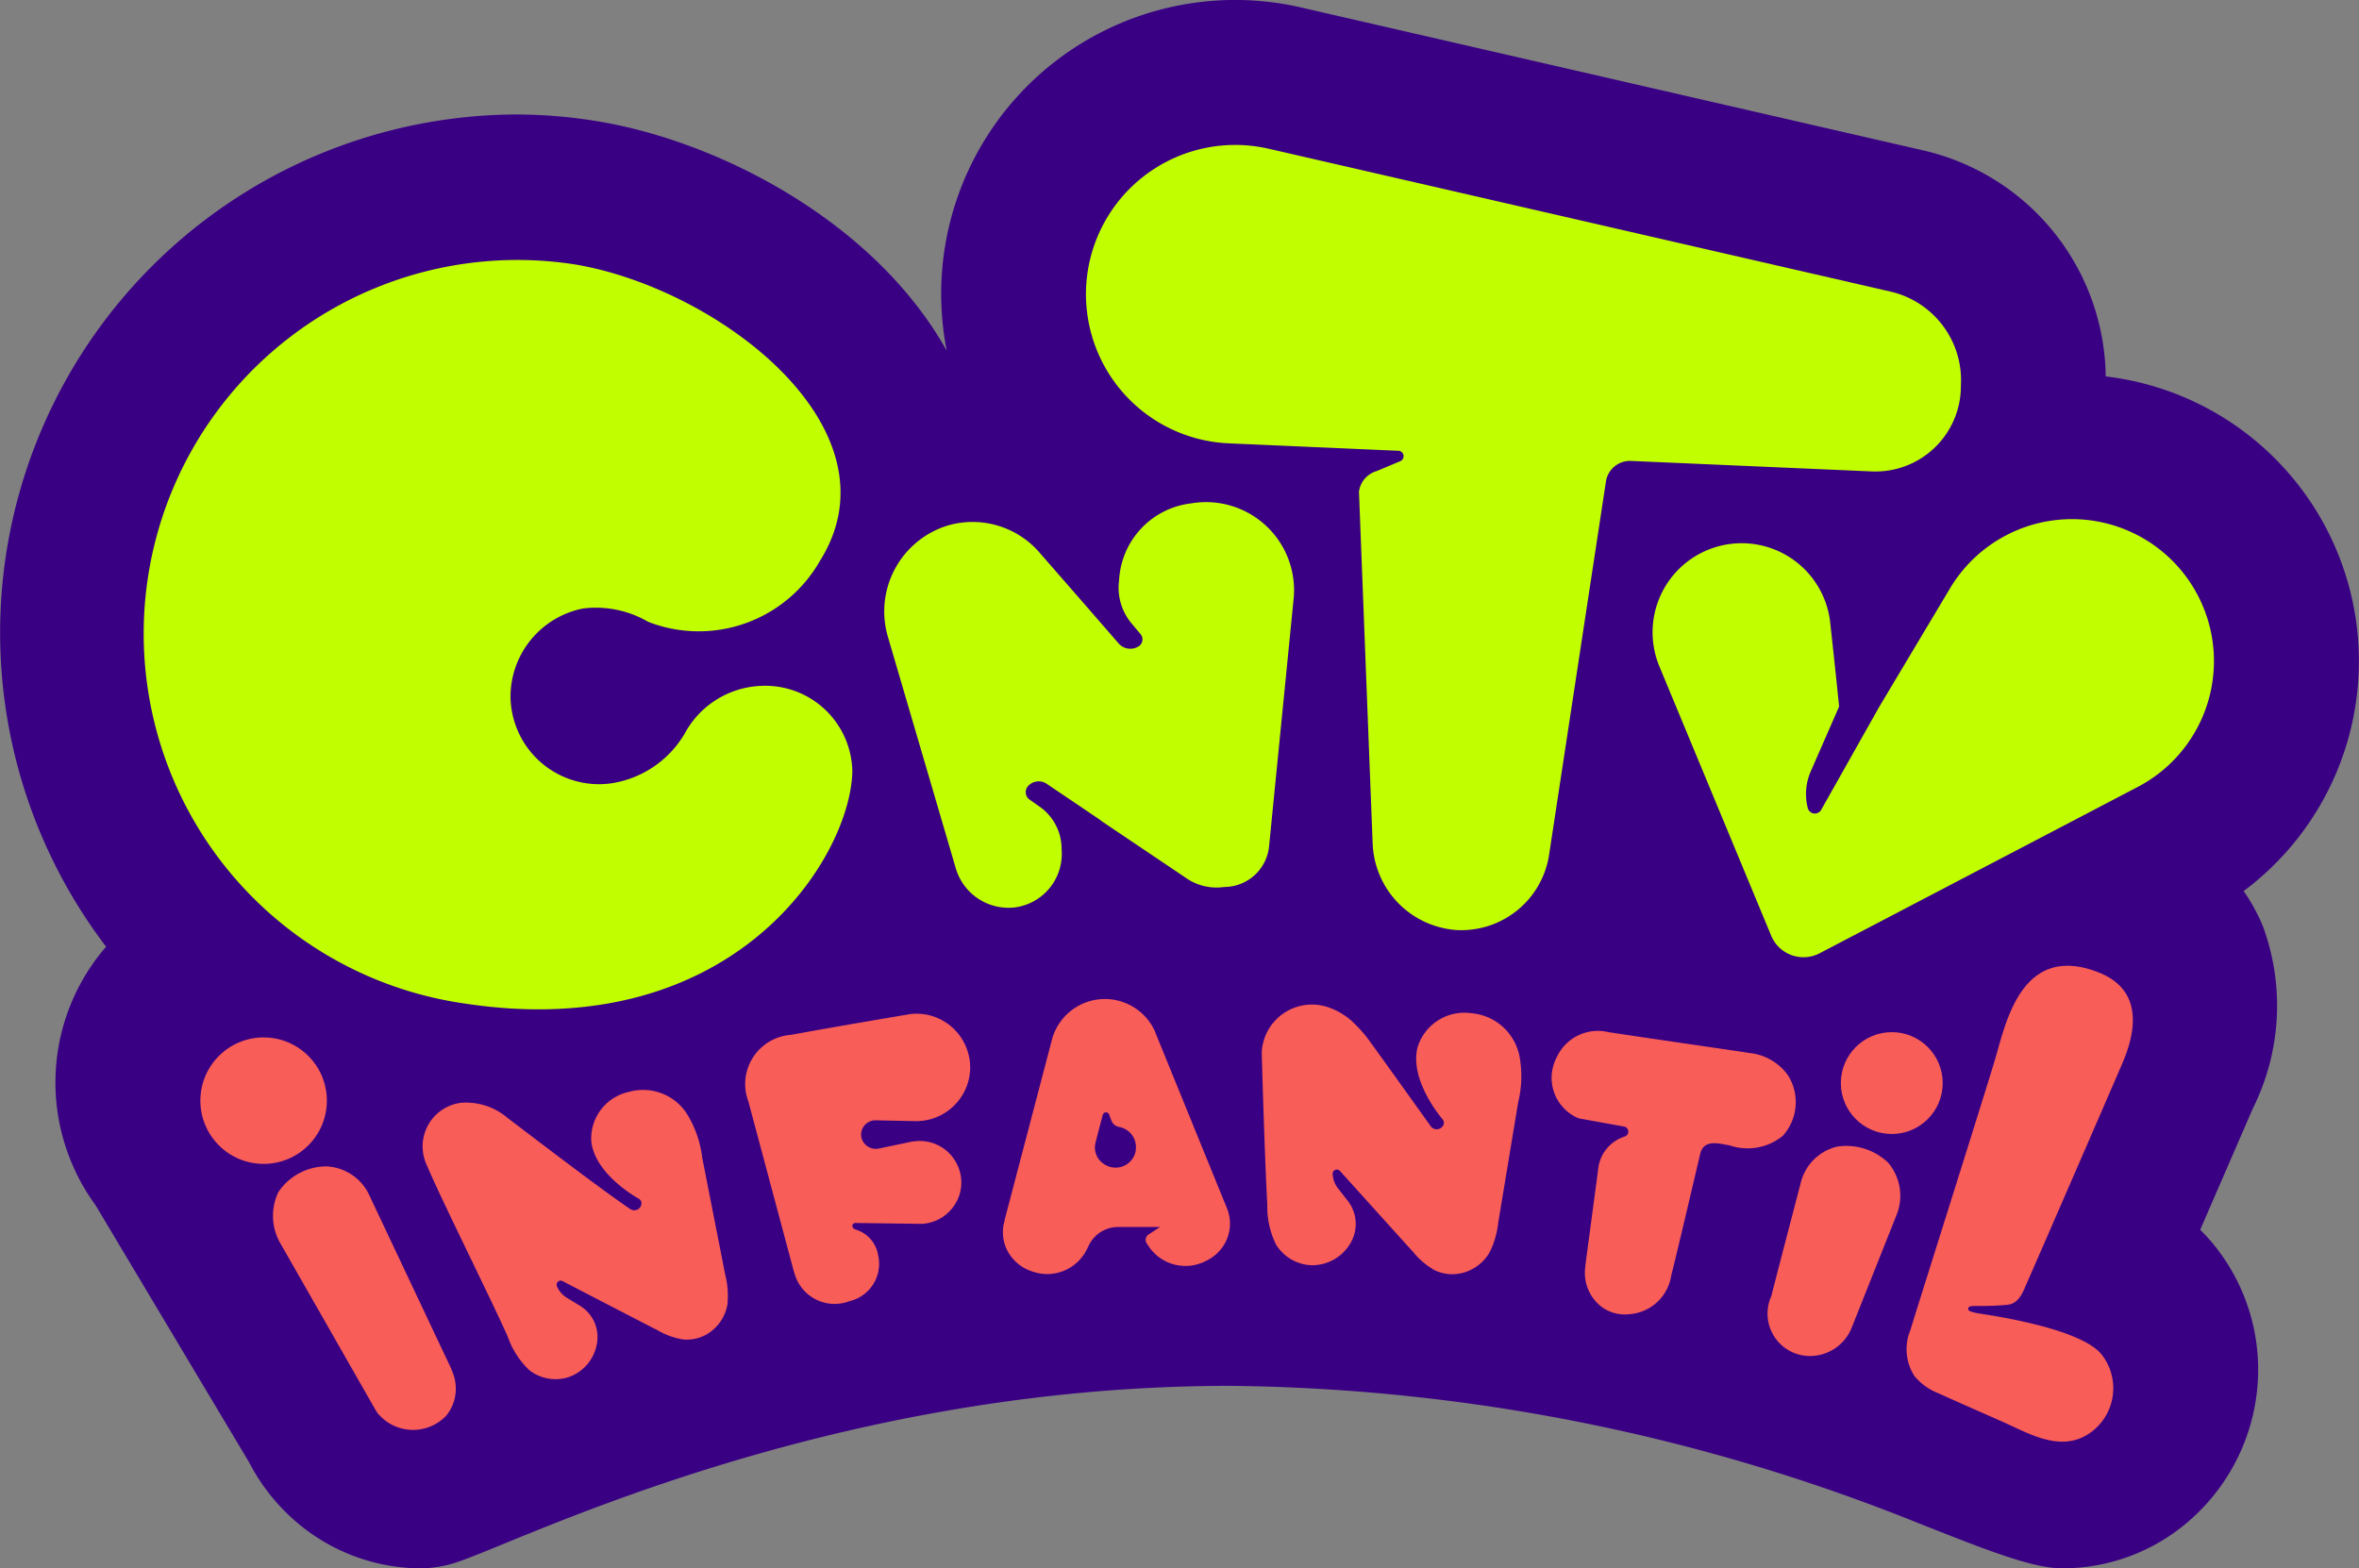 <svg xmlns="http://www.w3.org/2000/svg" width="112.653" height="74.913" viewBox="0 0 112.653 74.913"><rect x="0" y="0" width="112.653" height="74.913" fill="#808080" stroke="none"/><g transform="translate(-47.902 -30.121)"><g transform="translate(47.902 30.121)"><path d="M157.177,52.7a13.692,13.692,0,0,0-8.717-4.6A11.229,11.229,0,0,0,139.727,37.3L110.043,30.48A14.035,14.035,0,0,0,93.114,46.874c-3.458-6.18-10.863-9.987-16.612-10.95a24.36,24.36,0,0,0-4.019-.336A24.753,24.753,0,0,0,52.969,75.338a9.9,9.9,0,0,0-1.461,10.735h0l0,.007a9.908,9.908,0,0,0,.954,1.6L59.8,99.969a9.5,9.5,0,0,0,2.775,3.261,9.2,9.2,0,0,0,5.481,1.8,5.634,5.634,0,0,0,1.353-.2c2.511-.633,17.41-8.517,37.23-8.517a90.275,90.275,0,0,1,32.915,6.573c3.128,1.235,5.378,2.142,6.827,2.142a9.2,9.2,0,0,0,5.48-1.8,9.575,9.575,0,0,0,3.814-6.59,9.461,9.461,0,0,0-2.168-7.205c-.17-.2-.348-.39-.536-.575,1.126-2.591,2.517-5.8,2.517-5.8a10.982,10.982,0,0,0,.477-8.7,8.925,8.925,0,0,0-.919-1.677A13.7,13.7,0,0,0,157.177,52.7Z" transform="translate(-47.902 -30.121)" fill="#390084"/><path d="M120.293,69.014h0v0Z" transform="translate(-66.868 -40.31)" fill="#c1ff00"/><path d="M116.6,84.845" transform="translate(-65.899 -44.458)" fill="#2d2d2d"/><path d="M144.206,54.593l11.465.5a4.081,4.081,0,0,0,4.285-4.1h0a4.347,4.347,0,0,0-3.367-4.489L126.9,39.682a7.13,7.13,0,0,0-8.663,6h0A7.13,7.13,0,0,0,125,53.753l8.088.355a.259.259,0,0,1,.089.5l-1.113.467a1.187,1.187,0,0,0-.853.979l.652,16.778A4.309,4.309,0,0,0,135.891,77a4.242,4.242,0,0,0,4.4-3.6l2.714-17.825A1.16,1.16,0,0,1,144.206,54.593Z" transform="translate(-66.314 -32.578)" fill="#c1ff00"/><path d="M179.976,66.045h0a6.782,6.782,0,0,0-10.936.981l-3.379,5.657-2.772,4.92a.349.349,0,0,1-.642-.086h0a2.7,2.7,0,0,1,.143-1.751l1.353-3.094c-.123-1.275-.42-3.972-.42-3.972a4.254,4.254,0,0,0-5.335-3.685h0a4.253,4.253,0,0,0-2.826,5.74L160.5,83.614a1.669,1.669,0,0,0,2.316.839l15.187-7.942A6.783,6.783,0,0,0,179.976,66.045Z" transform="translate(-75.918 -38.924)" fill="#c1ff00"/><path d="M168.058,105.085a2.886,2.886,0,0,0-2.454-.768,2.359,2.359,0,0,0-1.728,1.749s-1.224,4.683-1.4,5.39a2.025,2.025,0,0,0,2.064,2.848A2.15,2.15,0,0,0,166.3,113l2.168-5.45A2.439,2.439,0,0,0,168.058,105.085Z" transform="translate(-77.888 -49.549)" fill="#f95d58"/><path d="M74.115,115.346l-3.932-8.327a2.372,2.372,0,0,0-2.063-1.412,2.768,2.768,0,0,0-2.3,1.235,2.627,2.627,0,0,0,.114,2.464l4.5,7.881c.015.027.033.052.049.079l.089.142.007,0a2.186,2.186,0,0,0,3.258.109,2.048,2.048,0,0,0,.267-2.165Z" transform="translate(-52.531 -49.897)" fill="#f95d58"/><path d="M141.8,97.4a2.554,2.554,0,0,0-2.252-1.841,2.333,2.333,0,0,0-2.564,1.634c-.314,1.249.588,2.7,1.2,3.437a.255.255,0,0,1,.026.285h0a.353.353,0,0,1-.6.037c-1.088-1.523-2.925-4.091-3.08-4.282a6.526,6.526,0,0,0-.492-.548,3.285,3.285,0,0,0-1.264-.827,2.4,2.4,0,0,0-3.23,2.133c.036,1.418.161,5.4.266,7.292a4.073,4.073,0,0,0,.412,1.88,2.078,2.078,0,0,0,1.694.995,2.107,2.107,0,0,0,1.756-.887q.041-.059.078-.12a1.792,1.792,0,0,0-.123-2.1c-.165-.208-.326-.416-.45-.576a1.2,1.2,0,0,1-.247-.683h0a.2.2,0,0,1,.345-.141c.891.987,3.121,3.459,3.5,3.876a3.656,3.656,0,0,0,1.022.868,1.959,1.959,0,0,0,1.3.139,2.1,2.1,0,0,0,1.334-1,4.164,4.164,0,0,0,.405-1.4l.956-5.77a5.219,5.219,0,0,0,.027-2.354C141.808,97.438,141.8,97.418,141.8,97.4Z" transform="translate(-69.29 -47.165)" fill="#f95d58"/><path d="M106.318,99.881a2.532,2.532,0,0,0,.361-2.569,2.559,2.559,0,0,0-2.663-1.567s-3.77.635-5.7.993a2.354,2.354,0,0,0-2.029,3.185l2.153,8.052.044.148.034.1a1.985,1.985,0,0,0,2.6,1.232,1.832,1.832,0,0,0,1.358-2.218,1.522,1.522,0,0,0-1.092-1.206c-.211-.106-.153-.325.041-.308l3.146.041v0a1.979,1.979,0,0,0,1.457-.759,1.938,1.938,0,0,0,.24-2.046,1.977,1.977,0,0,0-2.09-1.131v-.009l-1.652.346a.705.705,0,0,1-.846-.54.685.685,0,0,1,.688-.807l1.995.043v-.005A2.56,2.56,0,0,0,106.318,99.881Z" transform="translate(-60.547 -47.31)" fill="#f95d58"/><path d="M72.435,82.433c13.046,2.038,18.57-7.04,18.626-11.09a4.162,4.162,0,0,0-4.429-4.061,4.336,4.336,0,0,0-3.579,2.279,4.921,4.921,0,0,1-3.579,2.382,4.411,4.411,0,0,1-.506.031,4.231,4.231,0,0,1-4.231-4.231,4.3,4.3,0,0,1,3.455-4.159,4.945,4.945,0,0,1,3.112.632,6.661,6.661,0,0,0,8.21-2.908c3.948-6.291-4.821-13.007-11.7-14.159a17.846,17.846,0,1,0-5.38,35.284Z" transform="translate(-50.358 -34.519)" fill="#c1ff00"/><path d="M175.531,97c-.486,1.655-3.746,11.942-4.074,13.034a2.366,2.366,0,0,0,.2,2.19,2.82,2.82,0,0,0,1.147.821c1.01.458,2.027.9,3.041,1.351,1.314.58,2.847,1.531,4.249.5a2.608,2.608,0,0,0,.474-3.735c-1.12-1.317-5.815-1.917-5.942-1.948-.068-.017-.135-.032-.2-.05-.171-.046-.224-.091-.2-.192s.195-.1.426-.1a13.789,13.789,0,0,0,1.449-.055c.554-.063.745-.638.9-.993.455-1.019,4.108-9.441,4.429-10.189s1.74-3.635-1-4.7C176.786,91.512,176.018,95.345,175.531,97Z" transform="translate(-80.23 -46.496)" fill="#f95d58"/><path d="M159.593,98.952a2.583,2.583,0,0,0-1.826-1.049c-.756-.12-5.594-.816-6.753-1a2.162,2.162,0,0,0-2.463,1.225,2.094,2.094,0,0,0,1.041,2.889l.053.013h0l2.131.386a.246.246,0,0,1,.03.477h0a1.832,1.832,0,0,0-1.244,1.4l-.635,4.763h.007a2.051,2.051,0,0,0,.775,1.976,1.874,1.874,0,0,0,1.333.345,2.177,2.177,0,0,0,1.985-1.839c.229-.878,1.395-5.86,1.395-5.86.134-.453.5-.522,1.01-.432l.376.066a2.663,2.663,0,0,0,2.548-.452A2.4,2.4,0,0,0,159.593,98.952Z" transform="translate(-74.22 -47.609)" fill="#f95d58"/><circle cx="2.432" cy="2.432" r="2.432" transform="translate(87.909 49.298)" fill="#f95d58"/><circle cx="3.02" cy="3.02" r="3.02" transform="translate(9.569 49.55)" fill="#f95d58"/><path d="M123.48,104.729l-3.408-8.365h0c-.012-.027-.02-.056-.032-.082h0a2.62,2.62,0,0,0-4.883.367l0,0-2.286,8.713.008,0a1.913,1.913,0,0,0,.395,1.817,2.027,2.027,0,0,0,.9.6,2.115,2.115,0,0,0,2.687-1.165l.007,0a1.552,1.552,0,0,1,1.461-.949l0,0H120.3l-.549.36a.308.308,0,0,0-.089.417v0l.011.018.007,0a2.116,2.116,0,0,0,2.832.816,2.011,2.011,0,0,0,.818-.72A1.933,1.933,0,0,0,123.48,104.729ZM119.14,102c0,.01,0,.019,0,.029a.977.977,0,0,1-1.52.625.931.931,0,0,1-.415-.943c.072-.321.361-1.4.361-1.4a.161.161,0,0,1,.311-.005l.1.273a.484.484,0,0,0,.379.308h0A.979.979,0,0,1,119.14,102Z" transform="translate(-64.904 -47.06)" fill="#f95d58"/><path d="M119.78,62.678a3.9,3.9,0,0,0-3.445,3.665,2.665,2.665,0,0,0,.612,2.089l.413.492a.391.391,0,0,1-.087.579.742.742,0,0,1-.963-.137L114.8,67.626l-2.23-2.556h0a4.224,4.224,0,0,0-4.437-1.328,4.292,4.292,0,0,0-2.83,5.339l3.225,11a2.626,2.626,0,0,0,2.79,1.9,2.58,2.58,0,0,0,2.281-2.569s-.005-.139-.012-.356a2.464,2.464,0,0,0-1.042-1.888l-.483-.339a.436.436,0,0,1-.072-.65.681.681,0,0,1,.887-.107l2.595,1.753-.009.006,4.02,2.706.023.016.038.027v0a2.551,2.551,0,0,0,1.808.42h0a2.156,2.156,0,0,0,2.145-1.943l1.178-11.876A4.206,4.206,0,0,0,119.78,62.678Z" transform="translate(-62.893 -38.636)" fill="#c1ff00"/><path d="M87.784,101.666a2.494,2.494,0,0,0-2.689-.911,2.277,2.277,0,0,0-1.785,2.372c.141,1.249,1.463,2.269,2.271,2.732a.248.248,0,0,1,.122.251h0a.344.344,0,0,1-.534.238c-1.515-1.019-5.469-4.064-5.837-4.334a3.063,3.063,0,0,0-2.238-.742,2.1,2.1,0,0,0-1.612,3.036c.519,1.285,3.1,6.463,3.846,8.155a3.975,3.975,0,0,0,1.021,1.579,2.028,2.028,0,0,0,1.889.329,2.056,2.056,0,0,0,1.3-1.412c.011-.045.021-.091.03-.136a1.75,1.75,0,0,0-.83-1.874c-.223-.134-.441-.268-.609-.372a1.17,1.17,0,0,1-.46-.54h0a.194.194,0,0,1,.267-.248c1.153.6,4.038,2.094,4.531,2.345a3.578,3.578,0,0,0,1.232.444,1.91,1.91,0,0,0,1.233-.317,2.054,2.054,0,0,0,.879-1.366,4.083,4.083,0,0,0-.108-1.418l-1.1-5.6a5.1,5.1,0,0,0-.781-2.161Z" transform="translate(-55.072 -48.601)" fill="#f95d58"/><path d="M120.292,69.01v0h0Z" transform="translate(-66.868 -40.31)" fill="#c1ff00"/></g></g></svg>